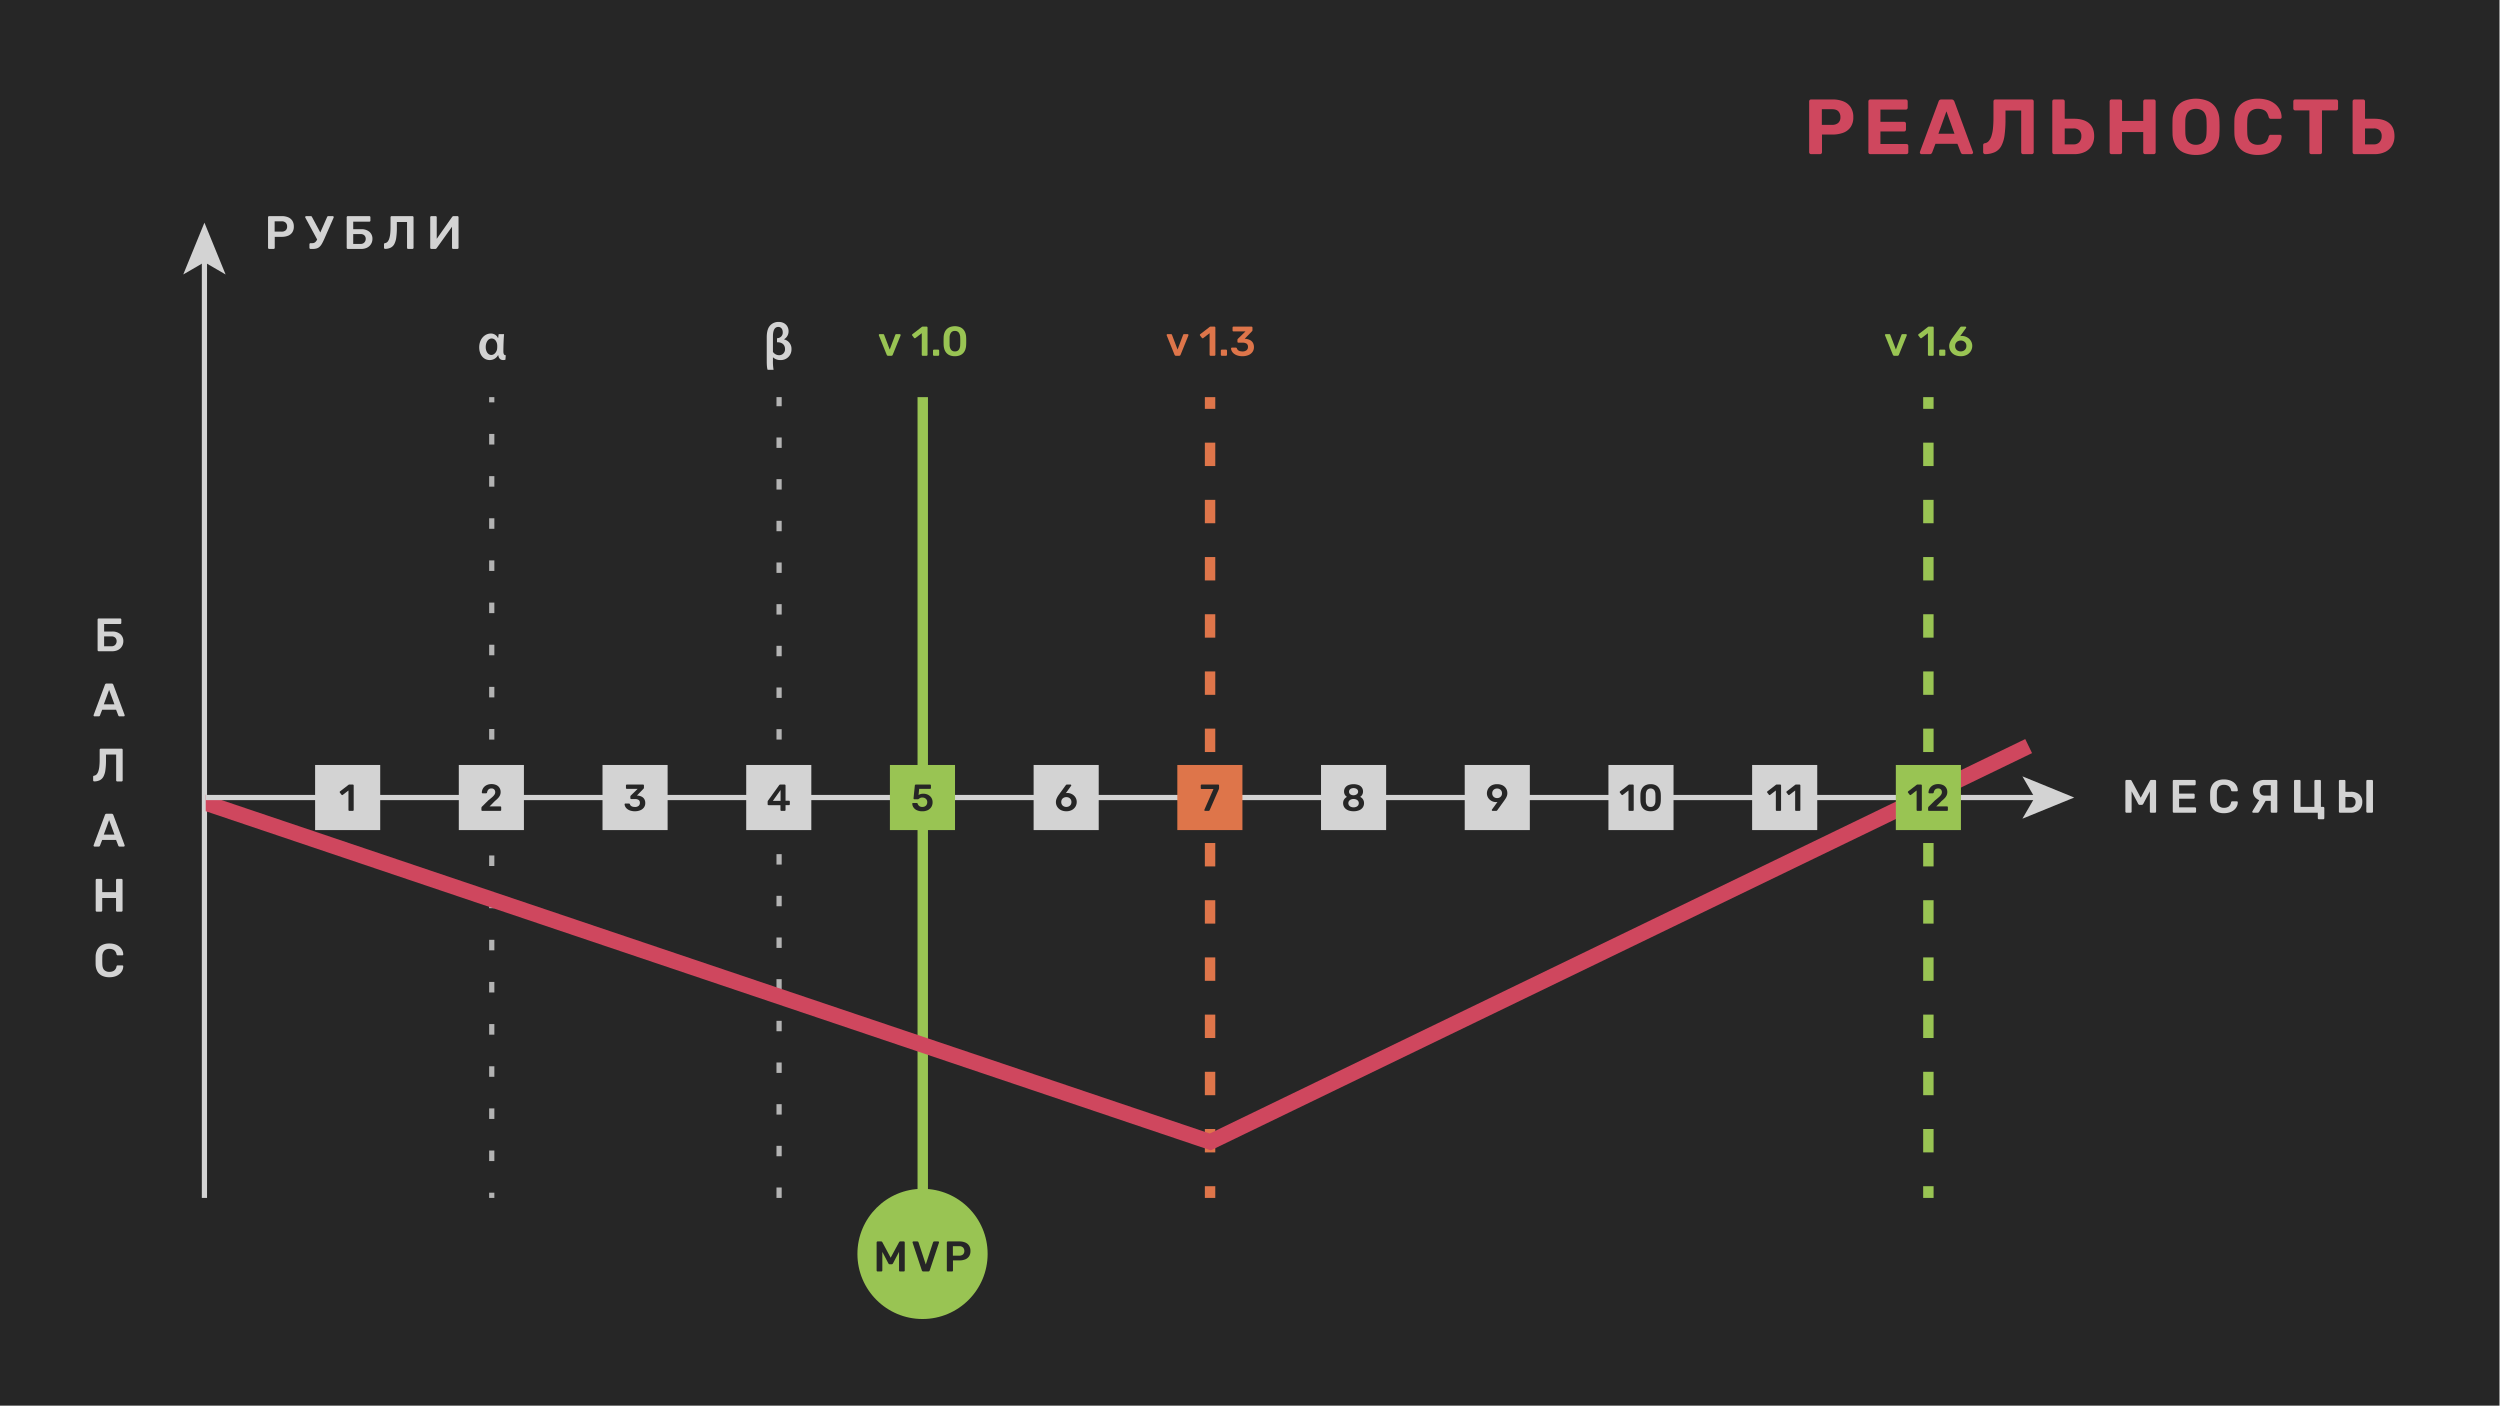 <svg xmlns="http://www.w3.org/2000/svg" xmlns:xlink="http://www.w3.org/1999/xlink" viewBox="0 0 1920 1080"><defs><style>.cls-1{fill:none;}.cls-2{fill:#262626;}.cls-3{fill:#d3d3d3;}.cls-4{fill:#99c453;}.cls-5{fill:#de754a;}.cls-6{fill:#b3b3b3;}.cls-7{clip-path:url(#clip-path);}.cls-8{fill:#cf475e;}</style><clipPath id="clip-path"><rect class="cls-1" x="158" y="305" width="1435" height="615"/></clipPath></defs><g id="Слой_5" data-name="Слой 5"><rect class="cls-2" x="-0.385" y="-0.462" width="1920" height="1080"/><path class="cls-3" d="M75.818,500.166a.86.86,0,0,1-.863-.864V475.867a.879.879,0,0,1,.252-.648.835.835,0,0,1,.611-.252H92.307a.824.824,0,0,1,.631.252.915.915,0,0,1,.234.648v2.52a.866.866,0,0,1-.234.612.821.821,0,0,1-.631.252H79.959v5.76h6.084a9.351,9.351,0,0,1,6.371,2.017,6.895,6.895,0,0,1,2.305,5.472,7.576,7.576,0,0,1-.559,2.862,7.329,7.329,0,0,1-1.637,2.466,7.722,7.722,0,0,1-2.701,1.71,10.396,10.396,0,0,1-3.779.63Zm4.141-3.816h5.58a4.191,4.191,0,0,0,2.195-.54,3.591,3.591,0,0,0,1.369-1.439,4.167,4.167,0,0,0,.467-1.944,3.632,3.632,0,0,0-1.008-2.628,4.022,4.022,0,0,0-3.023-1.044H79.959Z"/><path class="cls-3" d="M72.598,550.166a.747.747,0,0,1-.521-.216.705.705,0,0,1-.234-.54.871.871,0,0,1,.072-.324l8.676-23.219a1.339,1.339,0,0,1,.414-.63,1.23,1.23,0,0,1,.846-.271h3.924a1.167,1.167,0,0,1,.828.271,1.738,1.738,0,0,1,.432.63L95.709,549.086a1.728,1.728,0,0,1,.037.324.732.732,0,0,1-.217.54.694.694,0,0,1-.504.216H91.893a.996.996,0,0,1-.736-.234,1.182,1.182,0,0,1-.307-.449l-1.691-4.393H78.465l-1.691,4.393a1.205,1.205,0,0,1-.307.449,1.005,1.005,0,0,1-.738.234Zm7.127-9.216h8.172L83.793,529.827Z"/><path class="cls-3" d="M90.074,600.166a.86.86,0,0,1-.863-.864V579.466h-7.812V584.002a51.861,51.861,0,0,1-.449,7.38,15.373,15.373,0,0,1-1.459,4.95,6.583,6.583,0,0,1-2.734,2.808,9.722,9.722,0,0,1-4.32.99.75.75,0,0,1-.631-.233.867.867,0,0,1-.27-.631v-2.699q0-.756.828-.864a3.199,3.199,0,0,0,1.854-1.008,6.531,6.531,0,0,0,1.297-2.34,17.809,17.809,0,0,0,.773-3.763,47.668,47.668,0,0,0,.252-5.237v-7.524a.86.86,0,0,1,.863-.864H93.314a.863.863,0,0,1,.9.9v23.436a.834.834,0,0,1-.252.612.879.879,0,0,1-.648.252Z"/><path class="cls-3" d="M72.598,650.166a.747.747,0,0,1-.521-.216.705.705,0,0,1-.234-.54.871.871,0,0,1,.072-.324l8.676-23.22a1.34,1.34,0,0,1,.414-.63,1.23,1.23,0,0,1,.846-.271h3.924a1.167,1.167,0,0,1,.828.271,1.739,1.739,0,0,1,.432.63L95.709,649.086a1.728,1.728,0,0,1,.037.324.732.732,0,0,1-.217.54.694.694,0,0,1-.504.216H91.893a.996.996,0,0,1-.736-.234,1.182,1.182,0,0,1-.307-.449l-1.691-4.393H78.465l-1.691,4.393a1.205,1.205,0,0,1-.307.449,1.005,1.005,0,0,1-.738.234Zm7.127-9.216h8.172l-4.104-11.124Z"/><path class="cls-3" d="M74.361,700.166a.864.864,0,0,1-.613-.234.816.816,0,0,1-.252-.63V675.866a.879.879,0,0,1,.252-.648.84.84,0,0,1,.613-.252h3.275a.824.824,0,0,1,.631.252.923.923,0,0,1,.232.648v9.288H89.121v-9.288a.879.879,0,0,1,.252-.648.835.835,0,0,1,.611-.252h3.24a.863.863,0,0,1,.9.9v23.436a.834.834,0,0,1-.252.612.879.879,0,0,1-.648.252H89.984a.86.86,0,0,1-.863-.864V689.654H78.5v9.647a.873.873,0,0,1-.232.612.821.821,0,0,1-.631.252Z"/><path class="cls-3" d="M84.027,750.526a12.511,12.511,0,0,1-5.67-1.17,8.185,8.185,0,0,1-3.547-3.349,11.695,11.695,0,0,1-1.367-5.238q-.035-1.475-.035-3.168,0-1.69.035-3.239a11.583,11.583,0,0,1,1.387-5.221,8.273,8.273,0,0,1,3.562-3.365,12.411,12.411,0,0,1,5.635-1.17,13.866,13.866,0,0,1,4.393.647,10.196,10.196,0,0,1,3.312,1.782,8.17,8.17,0,0,1,2.123,2.646,7.604,7.604,0,0,1,.793,3.276.607.607,0,0,1-.199.54.797.797,0,0,1-.559.216H90.471a1.005,1.005,0,0,1-.646-.198,1.139,1.139,0,0,1-.361-.666,4.944,4.944,0,0,0-1.979-3.239,6.558,6.558,0,0,0-3.492-.864,5.41,5.41,0,0,0-3.854,1.35A6.193,6.193,0,0,0,78.592,734.542q-.108,2.952,0,6.048.108,3.097,1.547,4.446a5.41,5.41,0,0,0,3.854,1.35,6.538,6.538,0,0,0,3.51-.882,4.846,4.846,0,0,0,1.961-3.222.913.913,0,0,1,1.008-.864h3.42a.797.797,0,0,1,.559.216.608.608,0,0,1,.199.54,7.597,7.597,0,0,1-.793,3.276,8.17,8.17,0,0,1-2.123,2.646,10.196,10.196,0,0,1-3.312,1.782A13.865,13.865,0,0,1,84.027,750.526Z"/><path class="cls-3" d="M1633.193,624.18a.877.877,0,0,1-.648-.252.836.836,0,0,1-.252-.613V599.879a.863.863,0,0,1,.9-.9h2.844a.98.98,0,0,1,.756.271,2.077,2.077,0,0,1,.324.414l6.948,12.959,7.02-12.959a2.077,2.077,0,0,1,.324-.414.98.98,0,0,1,.756-.271h2.809a.863.863,0,0,1,.899.9v23.436a.836.836,0,0,1-.252.613.876.876,0,0,1-.647.252h-3.024a.817.817,0,0,1-.63-.252.869.869,0,0,1-.234-.613V607.727l-5.04,9.613a1.887,1.887,0,0,1-.468.557,1.162,1.162,0,0,1-.756.234h-1.476a1.145,1.145,0,0,1-.774-.234,2.04,2.04,0,0,1-.45-.557l-5.04-9.613v15.588a.86.86,0,0,1-.863.865Z"/><path class="cls-3" d="M1669.553,624.18a.86.86,0,0,1-.864-.865V599.879a.879.879,0,0,1,.252-.648.841.841,0,0,1,.612-.252h15.84a.863.863,0,0,1,.9.9v2.377a.835.835,0,0,1-.252.611.879.879,0,0,1-.648.252h-11.844v6.371h11.052a.924.924,0,0,1,.648.234.824.824,0,0,1,.252.631v2.232a.82.82,0,0,1-.252.629.915.915,0,0,1-.648.234h-11.052v6.588h12.132a.863.863,0,0,1,.9.9v2.375a.84.84,0,0,1-.252.613.879.879,0,0,1-.648.252Z"/><path class="cls-3" d="M1708.001,624.539a12.508,12.508,0,0,1-5.67-1.17,8.183,8.183,0,0,1-3.547-3.348,11.683,11.683,0,0,1-1.367-5.238q-.037-1.477-.036-3.168,0-1.69.036-3.24a11.586,11.586,0,0,1,1.386-5.221,8.276,8.276,0,0,1,3.563-3.365,12.424,12.424,0,0,1,5.635-1.17,13.859,13.859,0,0,1,4.392.648,10.174,10.174,0,0,1,3.312,1.781,8.177,8.177,0,0,1,2.124,2.646,7.581,7.581,0,0,1,.792,3.275.61.61,0,0,1-.198.541.8.8,0,0,1-.559.215h-3.42a1.01,1.01,0,0,1-.647-.197,1.139,1.139,0,0,1-.36-.666,4.954,4.954,0,0,0-1.979-3.24,6.553,6.553,0,0,0-3.492-.863,5.403,5.403,0,0,0-3.853,1.35,6.188,6.188,0,0,0-1.548,4.445q-.108,2.953,0,6.049.108,3.097,1.548,4.445a5.403,5.403,0,0,0,3.853,1.35,6.542,6.542,0,0,0,3.51-.881,4.849,4.849,0,0,0,1.962-3.223.912.912,0,0,1,1.008-.863h3.42a.8.8,0,0,1,.559.215.61.61,0,0,1,.198.541,7.581,7.581,0,0,1-.792,3.275,8.177,8.177,0,0,1-2.124,2.646,10.175,10.175,0,0,1-3.312,1.781A13.859,13.859,0,0,1,1708.001,624.539Z"/><path class="cls-3" d="M1730.464,624.18a.688.688,0,0,1-.504-.217.731.731,0,0,1-.216-.539.904.904,0,0,1,.107-.396l5.94-9.684,4.752.791-5.364,9.072a3.431,3.431,0,0,1-.521.666,1.244,1.244,0,0,1-.918.307Zm14.4,0a.893.893,0,0,1-.63-.252.807.807,0,0,1-.271-.613v-8.244h-5.292a9.768,9.768,0,0,1-4.428-.953,6.92,6.92,0,0,1-2.952-2.736,8.975,8.975,0,0,1-.036-8.334,7.491,7.491,0,0,1,3.006-2.951,10.033,10.033,0,0,1,4.95-1.117h8.892a.828.828,0,0,1,.631.252.872.872,0,0,1,.233.613v23.471a.872.872,0,0,1-.233.613.821.821,0,0,1-.631.252Zm-5.437-13.176h4.536v-8.029h-4.536a3.807,3.807,0,0,0-2.97,1.17,4.305,4.305,0,0,0-1.062,3.006,3.834,3.834,0,0,0,1.009,2.863A4.15,4.15,0,0,0,1739.428,611.004Z"/><path class="cls-3" d="M1780.936,629.219a.817.817,0,0,1-.63-.252.864.864,0,0,1-.234-.611v-4.176h-17.388a.834.834,0,0,1-.612-.252.879.879,0,0,1-.252-.648V599.844a.821.821,0,0,1,.252-.631.866.866,0,0,1,.612-.234H1765.96a.826.826,0,0,1,.63.252.872.872,0,0,1,.233.613v19.836h10.62V599.844a.86.86,0,0,1,.864-.865h3.24a.884.884,0,0,1,.647.252.836.836,0,0,1,.252.613v19.836h1.729a.876.876,0,0,1,.647.252.832.832,0,0,1,.253.611v7.812a.832.832,0,0,1-.253.611.876.876,0,0,1-.647.252Z"/><path class="cls-3" d="M1797.136,624.18a.86.86,0,0,1-.864-.865v-23.471a.86.86,0,0,1,.864-.865h3.276a.826.826,0,0,1,.63.252.872.872,0,0,1,.233.613v8.244h3.996a9.903,9.903,0,0,1,6.624,1.998,7.353,7.353,0,0,1,2.341,5.922,8.717,8.717,0,0,1-.99,4.139,7.1,7.1,0,0,1-2.988,2.953,10.408,10.408,0,0,1-4.986,1.08Zm4.14-3.996h3.816a3.754,3.754,0,0,0,2.952-1.17,4.402,4.402,0,0,0,1.044-3.043,3.835,3.835,0,0,0-1.026-2.916,4.154,4.154,0,0,0-2.97-.971h-3.816Zm16.921,3.996a.86.86,0,0,1-.864-.865v-23.471a.86.86,0,0,1,.864-.865h3.384a.826.826,0,0,1,.63.252.873.873,0,0,1,.234.613v23.471a.873.873,0,0,1-.234.613.819.819,0,0,1-.63.252Z"/><path class="cls-3" d="M206.721,191.179a.86.86,0,0,1-.864-.864V166.879a.879.879,0,0,1,.252-.648.837.837,0,0,1,.612-.252h9.648a12.513,12.513,0,0,1,4.896.882,6.994,6.994,0,0,1,3.24,2.664,8.038,8.038,0,0,1,1.152,4.446,7.926,7.926,0,0,1-1.152,4.446,6.949,6.949,0,0,1-3.24,2.609,12.738,12.738,0,0,1-4.896.864h-5.364v8.424a.866.866,0,0,1-.234.612.819.819,0,0,1-.63.252Zm4.212-13.284h5.256a4.672,4.672,0,0,0,3.204-.99,3.715,3.715,0,0,0,1.116-2.934,4.036,4.036,0,0,0-1.044-2.898,4.339,4.339,0,0,0-3.276-1.098h-5.256Z"/><path class="cls-3" d="M244.089,184.879l-9.612-17.748a.844.844,0,0,1-.107-.36.733.733,0,0,1,.252-.558.78.78,0,0,1,.54-.234h3.527a.958.958,0,0,1,.559.162,1.127,1.127,0,0,1,.378.522l7.092,13.248Zm-5.58,6.3a.86.86,0,0,1-.864-.864v-2.664a.876.876,0,0,1,.252-.647.834.834,0,0,1,.612-.252h1.332a3.449,3.449,0,0,0,1.8-.45,4.479,4.479,0,0,0,1.404-1.44,15.95,15.95,0,0,0,1.296-2.538l6.876-15.659a1.064,1.064,0,0,1,.396-.522,1.04,1.04,0,0,1,.576-.162h3.349a.754.754,0,0,1,.521.216.667.667,0,0,1,.234.504,1.361,1.361,0,0,1-.036.324,1.422,1.422,0,0,1-.108.288l-7.235,16.524q-.901,1.98-1.692,3.366a9.71,9.71,0,0,1-1.729,2.268,5.774,5.774,0,0,1-2.214,1.296,10.042,10.042,0,0,1-3.078.414Z"/><path class="cls-3" d="M267.128,191.179a.86.86,0,0,1-.864-.864V166.879a.879.879,0,0,1,.252-.648.837.837,0,0,1,.612-.252h16.488a.822.822,0,0,1,.63.252.915.915,0,0,1,.234.648v2.52a.866.866,0,0,1-.234.612.819.819,0,0,1-.63.252H271.268V176.023h6.085a9.353,9.353,0,0,1,6.371,2.017,6.898,6.898,0,0,1,2.305,5.472,7.595,7.595,0,0,1-.559,2.862,7.331,7.331,0,0,1-1.638,2.466,7.709,7.709,0,0,1-2.7,1.71,10.396,10.396,0,0,1-3.779.63Zm4.14-3.816h5.58a4.192,4.192,0,0,0,2.196-.54,3.589,3.589,0,0,0,1.368-1.439,4.156,4.156,0,0,0,.468-1.944,3.632,3.632,0,0,0-1.008-2.628,4.025,4.025,0,0,0-3.024-1.044h-5.58Z"/><path class="cls-3" d="M313.459,191.179a.86.86,0,0,1-.863-.864V170.479h-7.812v4.536a51.703,51.703,0,0,1-.45,7.38,15.35,15.35,0,0,1-1.458,4.95,6.58,6.58,0,0,1-2.735,2.808,9.722,9.722,0,0,1-4.32.99.748.748,0,0,1-.63-.233.868.868,0,0,1-.271-.631v-2.699q0-.756.828-.864a3.204,3.204,0,0,0,1.854-1.008,6.515,6.515,0,0,0,1.296-2.34,17.866,17.866,0,0,0,.774-3.763,47.913,47.913,0,0,0,.252-5.237v-7.524a.86.86,0,0,1,.863-.864h15.912a.863.863,0,0,1,.9.9v23.436a.837.837,0,0,1-.252.612.879.879,0,0,1-.648.252Z"/><path class="cls-3" d="M331.279,191.179a.834.834,0,0,1-.612-.252.877.877,0,0,1-.252-.648V166.879a.863.863,0,0,1,.9-.9h3.24a.822.822,0,0,1,.63.252.919.919,0,0,1,.233.648v16.523l11.845-16.848a2.398,2.398,0,0,1,.396-.378,1.019,1.019,0,0,1,.648-.198h2.988a.837.837,0,0,1,.611.252.879.879,0,0,1,.252.648v23.436a.86.86,0,0,1-.863.864h-3.24a.877.877,0,0,1-.648-.252.834.834,0,0,1-.252-.612V174.115L335.348,190.603a2.508,2.508,0,0,1-.36.36,1.017,1.017,0,0,1-.684.216Z"/><g id="Линии"><rect class="cls-4" x="704.667" y="305" width="8" height="615"/><rect class="cls-5" x="925.333" y="911" width="8" height="9"/><path class="cls-5" d="M933.333,885.043h-8V867.073h8Zm0-43.927h-8V823.146h8Zm0-43.926h-8V779.221h8Zm0-43.927h-8V735.294h8Zm0-43.927h-8V691.367h8Zm0-43.926h-8V647.441h8Zm0-43.927h-8V603.515h8Zm0-43.927h-8V559.588h8Zm0-43.926h-8V515.662h8Zm0-43.926h-8V471.735h8Zm0-43.926h-8V427.809h8Zm0-43.926h-8V383.882h8Zm0-43.927h-8V339.956h8Z"/><rect class="cls-5" x="925.333" y="305" width="8" height="9"/><rect class="cls-4" x="1477" y="911" width="8" height="9"/><path class="cls-4" d="M1485,885.043h-8V867.073h8Zm0-43.927h-8V823.146h8Zm0-43.926h-8V779.221h8Zm0-43.927h-8V735.294h8Zm0-43.927h-8V691.367h8Zm0-43.926h-8V647.441h8Zm0-43.927h-8V603.515h8Zm0-43.927h-8V559.588h8Zm0-43.926h-8V515.662h8Zm0-43.926h-8V471.735h8Zm0-43.926h-8V427.809h8Zm0-43.926h-8V383.882h8Zm0-43.927h-8V339.956h8Z"/><rect class="cls-4" x="1477" y="305" width="8" height="9"/><rect class="cls-6" x="375.667" y="916" width="4" height="4"/><path class="cls-6" d="M379.667,891.72h-4V883.626h4Zm0-32.373h-4v-8.094h4Zm0-32.374h-4v-8.093h4Zm0-32.373h-4v-8.093h4Zm0-32.373h-4v-8.094h4Zm0-32.373h-4v-8.094h4Zm0-32.374h-4v-8.093h4Zm0-32.373h-4V657.013h4Zm0-32.373h-4v-8.094h4Zm0-32.374h-4V592.267h4Zm0-32.373h-4v-8.094h4Zm0-32.373h-4v-8.094h4Zm0-32.374h-4v-8.093h4Zm0-32.374h-4V462.773h4Zm0-32.373h-4V430.4h4Zm0-32.374h-4v-8.093h4Zm0-32.373h-4v-8.093h4Zm0-32.374h-4v-8.093h4Z"/><rect class="cls-6" x="375.667" y="305" width="4" height="4"/><path class="cls-6" d="M600.333,920h-4v-8h4Zm0-32h-4v-8h4Zm0-32h-4v-8h4Zm0-32h-4v-8h4Zm0-32h-4v-8h4Zm0-32h-4v-8h4Zm0-32h-4v-8h4Zm0-32h-4v-8h4Zm0-32h-4v-8h4Zm0-32h-4v-8h4Zm0-32h-4v-8h4Zm0-32h-4v-8h4Zm0-32h-4v-8h4Zm0-32h-4v-8h4Zm0-32h-4v-8h4Zm0-32h-4v-8h4Zm0-32h-4v-8h4Zm0-32h-4v-8h4Zm0-32h-4v-8h4Zm0-32h-4v-7h4Z"/><rect class="cls-3" x="155" y="199.242" width="4" height="720.758"/><polygon class="cls-3" points="157 171 173.262 210.797 157 201.354 140.742 210.797 157 171"/></g><g class="cls-7"><polygon class="cls-8" points="929.905 883.469 927.582 882.686 151.082 620.686 154.918 609.314 929.095 870.531 1555.388 567.599 1560.612 578.401 929.905 883.469"/></g><circle class="cls-4" cx="708.5" cy="963" r="50"/><path class="cls-2" d="M674.07,976.504a.806.806,0,0,1-.594-.23.766.766,0,0,1-.23-.561V954.243a.79.79,0,0,1,.824-.824h2.605a.901.901,0,0,1,.692.247,1.923,1.923,0,0,1,.297.379l6.365,11.873,6.431-11.873a1.923,1.923,0,0,1,.297-.379.901.901,0,0,1,.692-.247h2.572a.791.791,0,0,1,.825.824v21.47a.767.767,0,0,1-.231.561.806.806,0,0,1-.594.23h-2.77a.75.75,0,0,1-.577-.23.792.792,0,0,1-.215-.561V961.433l-4.617,8.806a1.754,1.754,0,0,1-.429.511,1.061,1.061,0,0,1-.692.215h-1.352a1.049,1.049,0,0,1-.71-.215,1.9,1.9,0,0,1-.412-.511l-4.616-8.806v14.28a.789.789,0,0,1-.792.791Z"/><path class="cls-2" d="M709.192,976.504a1.199,1.199,0,0,1-.824-.264,1.491,1.491,0,0,1-.429-.66l-7.058-21.172a.807.807,0,0,1-.065-.297.674.674,0,0,1,.692-.692h2.902a.959.959,0,0,1,.709.247,1.163,1.163,0,0,1,.312.479l5.574,16.983,5.573-16.983a1.156,1.156,0,0,1,.313-.479.956.956,0,0,1,.709-.247h2.901a.69.69,0,0,1,.479.197.648.648,0,0,1,.215.495.81.81,0,0,1-.066.297l-7.058,21.172a1.491,1.491,0,0,1-.429.66,1.197,1.197,0,0,1-.824.264Z"/><path class="cls-2" d="M727.958,976.504a.787.787,0,0,1-.792-.791V954.243a.807.807,0,0,1,.23-.594.766.766,0,0,1,.562-.23h8.838a11.477,11.477,0,0,1,4.485.808A6.405,6.405,0,0,1,744.249,956.667a7.363,7.363,0,0,1,1.056,4.073,7.256,7.256,0,0,1-1.056,4.072,6.371,6.371,0,0,1-2.968,2.392,11.684,11.684,0,0,1-4.485.791h-4.914v7.718a.796.796,0,0,1-.214.561.753.753,0,0,1-.577.23Zm3.858-12.169h4.814a4.281,4.281,0,0,0,2.936-.907,3.407,3.407,0,0,0,1.022-2.688,3.695,3.695,0,0,0-.957-2.655,3.974,3.974,0,0,0-3.001-1.006h-4.814Z"/><rect class="cls-3" x="158" y="610.5" width="1406.758" height="4"/><polygon class="cls-3" points="1593 612.5 1553.203 628.762 1562.646 612.5 1553.203 596.242 1593 612.5"/><g id="Месяцы"><rect class="cls-3" x="242" y="587.5" width="50" height="50"/><path class="cls-2" d="M268.314,622.757a.655.655,0,0,1-.505-.202.693.693,0,0,1-.188-.491V607.099l-4.391,3.381a.713.713,0,0,1-.521.13.743.743,0,0,1-.462-.304l-1.213-1.56a.759.759,0,0,1-.131-.549.661.661,0,0,1,.304-.463l6.471-4.997a.741.741,0,0,1,.347-.174,2.378,2.378,0,0,1,.376-.029h2.542a.692.692,0,0,1,.693.693v18.836a.69.69,0,0,1-.693.693Z"/><rect class="cls-3" x="352.364" y="587.5" width="50" height="50"/><path class="cls-2" d="M370.415,622.757a.69.69,0,0,1-.693-.693v-1.474a1.908,1.908,0,0,1,.13-.621,1.802,1.802,0,0,1,.593-.736l4.564-4.535q1.906-1.503,3.076-2.557a9.164,9.164,0,0,0,1.705-1.936,3.363,3.363,0,0,0,.534-1.748,3.089,3.089,0,0,0-.708-2.109,2.826,2.826,0,0,0-2.239-.809,3.239,3.239,0,0,0-1.704.419,3.002,3.002,0,0,0-1.083,1.112,4.728,4.728,0,0,0-.534,1.531.666.666,0,0,1-.318.52,1.057,1.057,0,0,1-.52.145h-2.571a.588.588,0,0,1-.434-.173.556.556,0,0,1-.173-.405,6.572,6.572,0,0,1,.52-2.412,6.244,6.244,0,0,1,1.43-2.08,7.043,7.043,0,0,1,2.297-1.458,8.104,8.104,0,0,1,3.062-.55,8.653,8.653,0,0,1,3.972.81,5.577,5.577,0,0,1,2.369,2.195,6.169,6.169,0,0,1,.795,3.12,5.955,5.955,0,0,1-.521,2.499,8.278,8.278,0,0,1-1.502,2.195,21.282,21.282,0,0,1-2.369,2.152l-4.102,4.16h8.232a.646.646,0,0,1,.693.693v2.051a.697.697,0,0,1-.188.491.657.657,0,0,1-.506.202Z"/><rect class="cls-3" x="462.727" y="587.5" width="50" height="50"/><path class="cls-2" d="M487.612,623.046a11.091,11.091,0,0,1-3.495-.491,7.586,7.586,0,0,1-2.441-1.285,5.653,5.653,0,0,1-1.459-1.733,4.27,4.27,0,0,1-.52-1.863.518.518,0,0,1,.188-.419.667.667,0,0,1,.447-.159h2.601a.988.988,0,0,1,.491.115.92.92,0,0,1,.347.463,2.558,2.558,0,0,0,.852,1.242,3.555,3.555,0,0,0,1.372.649,6.981,6.981,0,0,0,1.647.188,4.284,4.284,0,0,0,2.759-.823,2.843,2.843,0,0,0,1.025-2.354,2.525,2.525,0,0,0-.953-2.21,4.525,4.525,0,0,0-2.658-.679h-2.976a.732.732,0,0,1-.52-.188.654.654,0,0,1-.202-.506V611.779a.963.963,0,0,1,.13-.506,1.832,1.832,0,0,1,.274-.361l5.171-5.056h-8.263a.651.651,0,0,1-.505-.202.689.689,0,0,1-.188-.491v-1.906a.729.729,0,0,1,.188-.52.655.655,0,0,1,.505-.203h12.394a.694.694,0,0,1,.723.723v1.733a.912.912,0,0,1-.116.462,1.607,1.607,0,0,1-.26.347l-4.997,5.143.346.028a8.989,8.989,0,0,1,3.135.795,4.928,4.928,0,0,1,2.138,1.893,5.848,5.848,0,0,1,.766,3.119,5.543,5.543,0,0,1-1.025,3.366,6.521,6.521,0,0,1-2.816,2.152A10.544,10.544,0,0,1,487.612,623.046Z"/><rect class="cls-3" x="573.091" y="587.5" width="50" height="50"/><path class="cls-2" d="M600.085,622.757a.69.69,0,0,1-.693-.693v-3.697h-9.158a.652.652,0,0,1-.505-.203.689.689,0,0,1-.188-.49V615.708a1.543,1.543,0,0,1,.072-.419,1.22,1.22,0,0,1,.246-.448l8.522-11.815a1.266,1.266,0,0,1,1.068-.491h3.149a.692.692,0,0,1,.693.693V614.957h2.57a.726.726,0,0,1,.535.188.686.686,0,0,1,.188.506v2.022a.692.692,0,0,1-.693.693H603.292v3.697a.69.69,0,0,1-.693.693Zm-6.529-7.685h5.923v-8.349Z"/><rect class="cls-4" x="683.455" y="587.5" width="50" height="50"/><path class="cls-2" d="M708.341,623.074a9.579,9.579,0,0,1-4.188-.823,6.273,6.273,0,0,1-2.586-2.152,5.41,5.41,0,0,1-.938-2.831.451.451,0,0,1,.158-.419.672.672,0,0,1,.448-.158h2.687a1.019,1.019,0,0,1,.534.13.828.828,0,0,1,.333.447,3.609,3.609,0,0,0,.823,1.416,3.283,3.283,0,0,0,1.242.809,4.447,4.447,0,0,0,3.38-.158,3.317,3.317,0,0,0,1.372-1.257,3.818,3.818,0,0,0,.52-2.052,3.401,3.401,0,0,0-.49-1.849,3.465,3.465,0,0,0-1.344-1.228,4.129,4.129,0,0,0-1.95-.448,3.735,3.735,0,0,0-1.329.202,3.968,3.968,0,0,0-.881.463c-.241.173-.452.327-.636.462a1.019,1.019,0,0,1-.621.202H702.217a.64.64,0,0,1-.636-.636l1.011-9.88a.79.79,0,0,1,.81-.78h10.862a.692.692,0,0,1,.692.693v1.936a.69.69,0,0,1-.692.693h-8.35l-.462,4.709a6.71,6.71,0,0,1,1.387-.664,7.204,7.204,0,0,1,2.397-.317,7.832,7.832,0,0,1,2.644.447,6.959,6.959,0,0,1,2.239,1.3,6.136,6.136,0,0,1,1.545,2.052,6.337,6.337,0,0,1,.563,2.729,6.736,6.736,0,0,1-.982,3.669A6.603,6.603,0,0,1,712.501,622.208,9.324,9.324,0,0,1,708.341,623.074Z"/><rect class="cls-3" x="793.818" y="587.5" width="50" height="50"/><path class="cls-2" d="M818.979,623.046a9.08,9.08,0,0,1-4.275-.939,6.941,6.941,0,0,1-2.773-2.542,6.742,6.742,0,0,1-.982-3.597,6.443,6.443,0,0,1,.231-1.733,8.645,8.645,0,0,1,.606-1.589q.375-.75.736-1.343a7.938,7.938,0,0,1,.65-.939l5.286-7.251a3.76,3.76,0,0,1,.347-.361.893.893,0,0,1,.636-.217H822.127a.566.566,0,0,1,.434.188.638.638,0,0,1,.173.447.537.537,0,0,1-.043.217.513.513,0,0,1-.101.159l-4.045,5.604a2.634,2.634,0,0,1,.606-.116q.347-.028.636-.028a7.55,7.55,0,0,1,2.744.563,7.394,7.394,0,0,1,2.282,1.459,6.812,6.812,0,0,1,1.546,2.166,6.492,6.492,0,0,1,.563,2.716,6.902,6.902,0,0,1-.953,3.539,7.004,7.004,0,0,1-2.73,2.614A8.676,8.676,0,0,1,818.979,623.046Zm-.029-3.322a4.289,4.289,0,0,0,1.921-.434,3.565,3.565,0,0,0,1.431-1.271,3.723,3.723,0,0,0,.549-2.08,3.669,3.669,0,0,0-.549-2.052,3.557,3.557,0,0,0-1.431-1.271,4.472,4.472,0,0,0-3.842,0,3.548,3.548,0,0,0-1.43,1.271,3.661,3.661,0,0,0-.549,2.052,3.716,3.716,0,0,0,.549,2.08,3.556,3.556,0,0,0,1.43,1.271A4.289,4.289,0,0,0,818.949,619.724Z"/><rect class="cls-5" x="904.182" y="587.5" width="50" height="50"/><path class="cls-2" d="M925.527,622.757a.564.564,0,0,1-.433-.188.635.635,0,0,1-.174-.448.722.722,0,0,1,.058-.26l6.963-15.889h-9.071a.657.657,0,0,1-.506-.202.697.697,0,0,1-.188-.491v-2.022a.733.733,0,0,1,.188-.52.658.658,0,0,1,.506-.203h12.682a.658.658,0,0,1,.506.203.733.733,0,0,1,.188.52v1.791a2.718,2.718,0,0,1-.072.679,4.699,4.699,0,0,1-.188.563l-6.904,15.773a1.752,1.752,0,0,1-.304.448.785.785,0,0,1-.621.245Z"/><rect class="cls-3" x="1014.545" y="587.5" width="50" height="50"/><path class="cls-2" d="M1039.546,623.046a11.601,11.601,0,0,1-3.409-.462,7.365,7.365,0,0,1-2.527-1.301,5.641,5.641,0,0,1-1.561-1.964,5.788,5.788,0,0,1-.534-2.514,5.093,5.093,0,0,1,.823-2.903,5.526,5.526,0,0,1,2.152-1.893,4.757,4.757,0,0,1-1.661-1.704,4.822,4.822,0,0,1-.592-2.427,5.094,5.094,0,0,1,.852-2.932,5.685,5.685,0,0,1,2.484-1.98,11.363,11.363,0,0,1,7.931-.015,5.51,5.51,0,0,1,2.455,1.965,5.163,5.163,0,0,1,.838,2.933,4.906,4.906,0,0,1-.578,2.426,4.956,4.956,0,0,1-1.617,1.733,5.101,5.101,0,0,1,2.167,1.893,5.308,5.308,0,0,1,.809,2.933,5.649,5.649,0,0,1-.939,3.221,6.197,6.197,0,0,1-2.744,2.195A10.764,10.764,0,0,1,1039.546,623.046Zm0-3.005a5.13,5.13,0,0,0,2.037-.39,3.441,3.441,0,0,0,1.444-1.112,3.009,3.009,0,0,0,0-3.423,3.494,3.494,0,0,0-1.444-1.099,5.52,5.52,0,0,0-4.074,0,3.487,3.487,0,0,0-1.444,1.099,3.009,3.009,0,0,0,0,3.423,3.435,3.435,0,0,0,1.444,1.112A5.13,5.13,0,0,0,1039.546,620.041Zm0-9.273a4.686,4.686,0,0,0,1.748-.375,3.215,3.215,0,0,0,1.27-.953,2.225,2.225,0,0,0,.477-1.416,2.433,2.433,0,0,0-.447-1.459,2.944,2.944,0,0,0-1.242-.968,4.876,4.876,0,0,0-3.611,0,2.938,2.938,0,0,0-1.242.968,2.426,2.426,0,0,0-.447,1.459,2.362,2.362,0,0,0,.447,1.444,2.979,2.979,0,0,0,1.242.953A4.465,4.465,0,0,0,1039.546,610.768Z"/><rect class="cls-3" x="1124.909" y="587.5" width="50" height="50"/><path class="cls-2" d="M1146.313,622.757a.568.568,0,0,1-.434-.188.639.639,0,0,1-.173-.448.527.527,0,0,1,.043-.23c.029-.059.053-.106.072-.145l4.247-5.865a3.913,3.913,0,0,1-1.185.116,7.278,7.278,0,0,1-2.73-.563,7.147,7.147,0,0,1-2.195-1.444,6.716,6.716,0,0,1-1.474-2.109,6.341,6.341,0,0,1-.534-2.614,6.978,6.978,0,0,1,.491-2.557,6.799,6.799,0,0,1,3.886-3.871,9.069,9.069,0,0,1,3.423-.592,9.733,9.733,0,0,1,3.409.549,6.989,6.989,0,0,1,2.47,1.517,6.449,6.449,0,0,1,1.503,2.21,6.926,6.926,0,0,1,.505,2.629,6.474,6.474,0,0,1-.404,2.311,9.507,9.507,0,0,1-.996,1.95q-.593.882-1.17,1.719l-5.085,7.049a4.589,4.589,0,0,1-.332.361.883.883,0,0,1-.65.217Zm3.467-9.822a4.003,4.003,0,0,0,1.893-.447,3.455,3.455,0,0,0,1.357-1.271,3.655,3.655,0,0,0,.506-1.95,3.711,3.711,0,0,0-.506-1.979,3.43,3.43,0,0,0-1.372-1.271,4.197,4.197,0,0,0-3.771,0,3.449,3.449,0,0,0-1.357,1.271,3.711,3.711,0,0,0-.506,1.979,3.655,3.655,0,0,0,.506,1.95,3.449,3.449,0,0,0,1.357,1.271A4.003,4.003,0,0,0,1149.78,612.935Z"/><rect class="cls-3" x="1235.273" y="587.5" width="50" height="50"/><path class="cls-2" d="M1251.374,622.757a.655.655,0,0,1-.505-.202.693.693,0,0,1-.188-.491V607.099l-4.391,3.381a.713.713,0,0,1-.521.13.743.743,0,0,1-.462-.304l-1.213-1.56a.759.759,0,0,1-.131-.549.661.661,0,0,1,.304-.463l6.471-4.997a.741.741,0,0,1,.347-.174,2.378,2.378,0,0,1,.376-.029h2.542a.692.692,0,0,1,.693.693v18.836a.69.69,0,0,1-.693.693Z"/><path class="cls-2" d="M1267.667,623.046a9.011,9.011,0,0,1-3.495-.606,6.292,6.292,0,0,1-2.369-1.676,7.145,7.145,0,0,1-1.387-2.47,11.481,11.481,0,0,1-.549-2.99q-.029-.781-.044-1.719-.015-.939,0-1.893t.044-1.763a10.062,10.062,0,0,1,.549-2.989,7.096,7.096,0,0,1,1.43-2.441,6.584,6.584,0,0,1,2.384-1.646,8.848,8.848,0,0,1,3.438-.606,8.94,8.94,0,0,1,3.467.606,6.588,6.588,0,0,1,2.383,1.646,6.93,6.93,0,0,1,1.416,2.441,10.444,10.444,0,0,1,.534,2.989q.057.81.058,1.763V613.585q0,.939-.058,1.719a10.787,10.787,0,0,1-.52,2.99,7.177,7.177,0,0,1-1.387,2.47,6.286,6.286,0,0,1-2.384,1.676A9.13,9.13,0,0,1,1267.667,623.046Zm0-3.322a3.165,3.165,0,0,0,2.759-1.228,5.767,5.767,0,0,0,.91-3.337q.057-.838.058-1.69V611.75c0-.577-.02-1.127-.058-1.646a5.801,5.801,0,0,0-.91-3.308,3.625,3.625,0,0,0-5.489,0,5.951,5.951,0,0,0-.938,3.308c0,.52-.005,1.069-.015,1.646q-.015.867,0,1.719.015.853.015,1.69a5.834,5.834,0,0,0,.953,3.337A3.141,3.141,0,0,0,1267.667,619.724Z"/><rect class="cls-3" x="1345.636" y="587.5" width="50" height="50"/><path class="cls-2" d="M1364.541,622.757a.655.655,0,0,1-.505-.202.693.693,0,0,1-.188-.491V607.099l-4.391,3.381a.713.713,0,0,1-.521.13.743.743,0,0,1-.462-.304l-1.213-1.56a.759.759,0,0,1-.131-.549.661.661,0,0,1,.304-.463l6.471-4.997a.741.741,0,0,1,.347-.174,2.378,2.378,0,0,1,.376-.029h2.542a.692.692,0,0,1,.693.693v18.836a.69.69,0,0,1-.693.693Z"/><path class="cls-2" d="M1379.36,622.757a.655.655,0,0,1-.505-.202.693.693,0,0,1-.188-.491V607.099l-4.391,3.381a.713.713,0,0,1-.521.13.743.743,0,0,1-.462-.304l-1.213-1.56a.759.759,0,0,1-.131-.549.661.661,0,0,1,.304-.463l6.471-4.997a.741.741,0,0,1,.347-.174,2.378,2.378,0,0,1,.376-.029h2.542a.692.692,0,0,1,.693.693v18.836a.69.69,0,0,1-.693.693Z"/><rect class="cls-4" x="1456" y="587.5" width="50" height="50"/><path class="cls-2" d="M1472.651,622.757a.655.655,0,0,1-.505-.202.693.693,0,0,1-.188-.491V607.099l-4.391,3.381a.713.713,0,0,1-.52.13.743.743,0,0,1-.462-.304l-1.213-1.56a.759.759,0,0,1-.131-.549.661.661,0,0,1,.304-.463l6.471-4.997a.741.741,0,0,1,.347-.174,2.378,2.378,0,0,1,.376-.029h2.542a.692.692,0,0,1,.693.693v18.836a.69.69,0,0,1-.693.693Z"/><path class="cls-2" d="M1481.462,622.757a.69.69,0,0,1-.693-.693v-1.474a1.908,1.908,0,0,1,.13-.621,1.802,1.802,0,0,1,.593-.736l4.564-4.535q1.906-1.503,3.076-2.557a9.164,9.164,0,0,0,1.705-1.936,3.363,3.363,0,0,0,.534-1.748,3.089,3.089,0,0,0-.708-2.109,2.826,2.826,0,0,0-2.239-.809,3.239,3.239,0,0,0-1.704.419,3.002,3.002,0,0,0-1.083,1.112,4.728,4.728,0,0,0-.534,1.531.666.666,0,0,1-.318.52,1.057,1.057,0,0,1-.52.145h-2.571a.588.588,0,0,1-.434-.173.556.556,0,0,1-.173-.405,6.572,6.572,0,0,1,.52-2.412,6.244,6.244,0,0,1,1.43-2.08,7.043,7.043,0,0,1,2.297-1.458,8.104,8.104,0,0,1,3.062-.55,8.653,8.653,0,0,1,3.972.81,5.577,5.577,0,0,1,2.369,2.195,6.169,6.169,0,0,1,.795,3.12,5.955,5.955,0,0,1-.521,2.499,8.278,8.278,0,0,1-1.502,2.195,21.283,21.283,0,0,1-2.369,2.152l-4.102,4.16h8.232a.646.646,0,0,1,.693.693v2.051a.697.697,0,0,1-.188.491.657.657,0,0,1-.506.202Z"/></g><g id="Версии"><path class="cls-3" d="M387.117,256.605c-.24,2.6-.521,8.638-.521,13.238,0,2.239.681,3,1.84,2.959l-.28,3.479a6.107,6.107,0,0,1-1.719.24c-2,0-3.439-1.16-3.8-3.799h-.12a7.17,7.17,0,0,1-6.439,3.799c-4.559,0-8.038-3.839-8.038-9.798,0-6.439,4.319-10.558,8.798-10.558a5.911,5.911,0,0,1,5.6,3.399h.16c.119-1.2.279-2.12.4-2.959Zm-9.719,15.997c2.08,0,3.799-2,4.319-4.199a13.586,13.586,0,0,0,.159-2.28,9.35,9.35,0,0,0-.119-1.879c-.4-2.36-2-4.279-4.119-4.279-2.76,0-4.6,2.879-4.6,6.599C373.039,269.843,374.719,272.603,377.398,272.603Z"/><path class="cls-3" d="M593.619,274.442v2.479a37.656,37.656,0,0,0,.479,7.079h-4.56c-.52-1.2-.68-4.079-.68-6.839V259.205c0-5.679,1.44-8.159,3.08-9.719a8.645,8.645,0,0,1,6.158-2.239c4.56,0,7.52,3.079,7.52,7.119a6.935,6.935,0,0,1-3.359,6.119v.2a7.34,7.34,0,0,1,5.599,7.479,8.094,8.094,0,0,1-8.398,8.358,7.96,7.96,0,0,1-5.759-2.08Zm0-4.199a5.718,5.718,0,0,0,4.679,2.56,4.492,4.492,0,0,0,4.6-4.759c0-3.279-2.28-4.999-5.199-5.159h-.96v-3.12a3.934,3.934,0,0,0,.68-.08,4.236,4.236,0,0,0,3.72-4.519c0-2.439-1.36-4.079-3.399-4.079-2.6,0-4.119,2.199-4.119,7.318Z"/><path class="cls-4" d="M682.12,273.242a1.027,1.027,0,0,1-.752-.24,2.095,2.095,0,0,1-.399-.56l-5.984-14.848a.78.78,0,0,1-.064-.288.71.71,0,0,1,.704-.704h2.593a.746.746,0,0,1,.575.208,1.169,1.169,0,0,1,.257.4l4.256,11.232L687.561,257.21a1.123,1.123,0,0,1,.256-.4.748.748,0,0,1,.576-.208h2.623a.646.646,0,0,1,.465.208.677.677,0,0,1,.207.496,1.465,1.465,0,0,1-.031.288l-6.016,14.848a1.549,1.549,0,0,1-.385.56,1.086,1.086,0,0,1-.768.24Z"/><path class="cls-4" d="M708.68,273.242a.727.727,0,0,1-.561-.224.769.769,0,0,1-.207-.544V255.898l-4.865,3.744a.782.782,0,0,1-.576.144.822.822,0,0,1-.512-.336l-1.344-1.728a.844.844,0,0,1-.145-.608.731.731,0,0,1,.337-.512l7.168-5.536a.815.815,0,0,1,.384-.192,2.573,2.573,0,0,1,.416-.032h2.816a.766.766,0,0,1,.768.768v20.864a.766.766,0,0,1-.768.768Z"/><path class="cls-4" d="M717.319,273.242a.766.766,0,0,1-.769-.768v-3.168a.782.782,0,0,1,.225-.576.739.739,0,0,1,.544-.224h3.2a.743.743,0,0,1,.544.224.781.781,0,0,1,.224.576v3.168a.764.764,0,0,1-.768.768Z"/><path class="cls-4" d="M733.352,273.562a9.98,9.98,0,0,1-3.872-.672,6.959,6.959,0,0,1-2.624-1.856,7.907,7.907,0,0,1-1.536-2.736,12.783,12.783,0,0,1-.608-3.312q-.032-.864-.047-1.904-.018-1.039,0-2.096.015-1.056.047-1.952a11.211,11.211,0,0,1,.608-3.312,7.864,7.864,0,0,1,1.584-2.704,7.298,7.298,0,0,1,2.64-1.824,11.211,11.211,0,0,1,7.648,0,7.302,7.302,0,0,1,2.641,1.824,7.692,7.692,0,0,1,1.567,2.704,11.562,11.562,0,0,1,.593,3.312q.063.896.063,1.952v2.096q0,1.041-.063,1.904a12.003,12.003,0,0,1-.576,3.312,7.925,7.925,0,0,1-1.537,2.736,6.941,6.941,0,0,1-2.64,1.856A10.103,10.103,0,0,1,733.352,273.562Zm0-3.68a3.504,3.504,0,0,0,3.056-1.36,6.376,6.376,0,0,0,1.009-3.696q.063-.928.063-1.872v-1.904q0-.96-.063-1.824a6.417,6.417,0,0,0-1.009-3.664,3.474,3.474,0,0,0-3.056-1.392,3.439,3.439,0,0,0-3.023,1.392,6.582,6.582,0,0,0-1.041,3.664q0,.864-.016,1.824-.018.96,0,1.904.015.944.016,1.872a6.457,6.457,0,0,0,1.057,3.696A3.476,3.476,0,0,0,733.352,269.882Z"/><path class="cls-5" d="M903.177,273.242a1.027,1.027,0,0,1-.752-.24,2.095,2.095,0,0,1-.399-.56L896.041,257.594a.78.78,0,0,1-.064-.288.71.71,0,0,1,.704-.704h2.593a.746.746,0,0,1,.575.208,1.169,1.169,0,0,1,.257.4l4.256,11.232L908.617,257.21a1.123,1.123,0,0,1,.256-.4.748.748,0,0,1,.576-.208h2.623a.646.646,0,0,1,.465.208.677.677,0,0,1,.207.496,1.464,1.464,0,0,1-.031.288l-6.016,14.848a1.549,1.549,0,0,1-.385.56,1.086,1.086,0,0,1-.768.24Z"/><path class="cls-5" d="M929.736,273.242a.727.727,0,0,1-.561-.224.769.769,0,0,1-.207-.544V255.898l-4.865,3.744a.782.782,0,0,1-.576.144.822.822,0,0,1-.512-.336l-1.344-1.728a.844.844,0,0,1-.145-.608.731.731,0,0,1,.337-.512l7.168-5.536a.815.815,0,0,1,.384-.192,2.573,2.573,0,0,1,.416-.032h2.816a.766.766,0,0,1,.768.768v20.864a.766.766,0,0,1-.768.768Z"/><path class="cls-5" d="M938.376,273.242a.766.766,0,0,1-.769-.768v-3.168a.782.782,0,0,1,.225-.576.739.739,0,0,1,.544-.224h3.2a.743.743,0,0,1,.544.224.781.781,0,0,1,.224.576v3.168a.764.764,0,0,1-.768.768Z"/><path class="cls-5" d="M954.216,273.562a12.284,12.284,0,0,1-3.872-.544,8.391,8.391,0,0,1-2.704-1.424,6.267,6.267,0,0,1-1.616-1.92,4.746,4.746,0,0,1-.576-2.064.577.577,0,0,1,.209-.464.742.742,0,0,1,.496-.176h2.879a1.092,1.092,0,0,1,.545.128,1.012,1.012,0,0,1,.383.512,2.843,2.843,0,0,0,.945,1.376,3.917,3.917,0,0,0,1.52.72,7.744,7.744,0,0,0,1.824.208,4.74,4.74,0,0,0,3.056-.912,3.151,3.151,0,0,0,1.136-2.608,2.796,2.796,0,0,0-1.056-2.448,5.011,5.011,0,0,0-2.944-.752h-3.296a.808.808,0,0,1-.575-.208.724.724,0,0,1-.225-.56V261.082a1.063,1.063,0,0,1,.145-.56,2.077,2.077,0,0,1,.303-.4l5.729-5.6h-9.152a.726.726,0,0,1-.56-.224.765.765,0,0,1-.208-.544v-2.112a.808.808,0,0,1,.208-.576.726.726,0,0,1,.56-.224H961.096a.767.767,0,0,1,.8.8V253.562a1.016,1.016,0,0,1-.128.512,1.825,1.825,0,0,1-.288.384l-5.536,5.696.385.032a9.96,9.96,0,0,1,3.472.88,5.467,5.467,0,0,1,2.368,2.096,6.491,6.491,0,0,1,.848,3.456,6.141,6.141,0,0,1-1.136,3.728,7.22,7.22,0,0,1-3.12,2.384A11.667,11.667,0,0,1,954.216,273.562Z"/><path class="cls-4" d="M1454.853,273.242a1.027,1.027,0,0,1-.752-.24,2.094,2.094,0,0,1-.399-.56l-5.984-14.848a.78.78,0,0,1-.064-.288.71.71,0,0,1,.704-.704h2.593a.746.746,0,0,1,.575.208,1.169,1.169,0,0,1,.257.4l4.256,11.232L1460.293,257.21a1.123,1.123,0,0,1,.256-.4.748.748,0,0,1,.576-.208h2.623a.646.646,0,0,1,.465.208.677.677,0,0,1,.207.496,1.464,1.464,0,0,1-.031.288l-6.016,14.848a1.549,1.549,0,0,1-.385.56,1.086,1.086,0,0,1-.768.24Z"/><path class="cls-4" d="M1481.412,273.242a.727.727,0,0,1-.561-.224.769.769,0,0,1-.207-.544V255.898l-4.865,3.744a.782.782,0,0,1-.576.144.822.822,0,0,1-.512-.336l-1.344-1.728a.844.844,0,0,1-.145-.608.731.731,0,0,1,.337-.512l7.168-5.536a.815.815,0,0,1,.384-.192,2.573,2.573,0,0,1,.416-.032h2.816a.766.766,0,0,1,.768.768v20.864a.766.766,0,0,1-.768.768Z"/><path class="cls-4" d="M1490.052,273.242a.766.766,0,0,1-.769-.768v-3.168a.782.782,0,0,1,.225-.576.739.739,0,0,1,.544-.224h3.2a.743.743,0,0,1,.544.224.781.781,0,0,1,.224.576v3.168a.764.764,0,0,1-.768.768Z"/><path class="cls-4" d="M1505.892,273.562a10.066,10.066,0,0,1-4.735-1.04,7.686,7.686,0,0,1-3.072-2.816,7.462,7.462,0,0,1-1.088-3.984,7.141,7.141,0,0,1,.256-1.92,9.643,9.643,0,0,1,.672-1.76q.416-.831.816-1.488a8.849,8.849,0,0,1,.719-1.04l5.856-8.032a4.118,4.118,0,0,1,.384-.4.991.991,0,0,1,.705-.24h2.975a.625.625,0,0,1,.48.208.702.702,0,0,1,.192.496.613.613,0,0,1-.048.24.565.565,0,0,1-.112.176l-4.479,6.208a2.872,2.872,0,0,1,.672-.128q.384-.031.703-.032a8.381,8.381,0,0,1,3.041.624,8.227,8.227,0,0,1,2.527,1.616,7.559,7.559,0,0,1,1.712,2.4,7.197,7.197,0,0,1,.624,3.008,7.635,7.635,0,0,1-1.056,3.92,7.753,7.753,0,0,1-3.024,2.896A9.611,9.611,0,0,1,1505.892,273.562Zm-.032-3.68a4.768,4.768,0,0,0,2.129-.48,3.956,3.956,0,0,0,1.584-1.408,4.125,4.125,0,0,0,.607-2.304,4.067,4.067,0,0,0-.607-2.272,3.958,3.958,0,0,0-1.584-1.408,4.959,4.959,0,0,0-4.257,0,3.946,3.946,0,0,0-1.584,1.408,4.059,4.059,0,0,0-.608,2.272,4.117,4.117,0,0,0,.608,2.304,3.943,3.943,0,0,0,1.584,1.408A4.761,4.761,0,0,0,1505.859,269.882Z"/></g><path class="cls-8" d="M1390.883,118.384a1.385,1.385,0,0,1-1.02-.42,1.459,1.459,0,0,1-.42-1.08v-39a1.462,1.462,0,0,1,.42-1.08,1.389,1.389,0,0,1,1.02-.42h16.44a21.916,21.916,0,0,1,8.46,1.5,11.972,11.972,0,0,1,5.58,4.53,13.609,13.609,0,0,1,1.979,7.59,13.192,13.192,0,0,1-1.979,7.47,11.743,11.743,0,0,1-5.58,4.41,22.71,22.71,0,0,1-8.46,1.44h-8.04v13.56a1.438,1.438,0,0,1-1.5,1.5Zm8.28-22.5h7.859a6.878,6.878,0,0,0,4.74-1.5,5.646,5.646,0,0,0,1.681-4.44,6.257,6.257,0,0,0-1.53-4.38q-1.531-1.679-4.891-1.68h-7.859Z"/><path class="cls-8" d="M1436.363,118.384a1.385,1.385,0,0,1-1.02-.42,1.459,1.459,0,0,1-.42-1.08v-39a1.462,1.462,0,0,1,.42-1.08,1.389,1.389,0,0,1,1.02-.42h27.24a1.438,1.438,0,0,1,1.5,1.5v4.8a1.438,1.438,0,0,1-1.5,1.5h-19.44V93.544h18.12a1.438,1.438,0,0,1,1.5,1.5V99.483a1.496,1.496,0,0,1-.42,1.051,1.413,1.413,0,0,1-1.08.449h-18.12V110.584H1464.083a1.438,1.438,0,0,1,1.5,1.5v4.8a1.438,1.438,0,0,1-1.5,1.5Z"/><path class="cls-8" d="M1475.723,118.384a1.172,1.172,0,0,1-.9-.39,1.251,1.251,0,0,1-.36-.87,2.18,2.18,0,0,1,.061-.54l14.279-38.58a2.322,2.322,0,0,1,.721-1.14,2.176,2.176,0,0,1,1.5-.48h7.68a2.18,2.18,0,0,1,1.5.48,2.778,2.778,0,0,1,.78,1.14l14.22,38.58a1.19,1.19,0,0,1,.12.54,1.208,1.208,0,0,1-.39.87,1.269,1.269,0,0,1-.931.39h-6.3a1.708,1.708,0,0,1-1.26-.42,2.096,2.096,0,0,1-.54-.78l-2.58-6.72h-16.92l-2.521,6.72a3.454,3.454,0,0,1-.569.78,1.696,1.696,0,0,1-1.29.42Zm12.96-15.66H1501.042l-6.18-17.22Z"/><path class="cls-8" d="M1553.782,118.384a1.438,1.438,0,0,1-1.5-1.5V84.903h-12.061v6.54a89.605,89.605,0,0,1-.72,12.33,24.439,24.439,0,0,1-2.46,8.25,11.057,11.057,0,0,1-4.771,4.71,18.113,18.113,0,0,1-7.71,1.65,1.439,1.439,0,0,1-1.05-.45,1.507,1.507,0,0,1-.45-1.109v-5.4q0-1.26,1.38-1.44a4.975,4.975,0,0,0,2.971-1.71,11.145,11.145,0,0,0,2.04-3.87,28.773,28.773,0,0,0,1.17-6.029q.36-3.57.359-8.13V77.884a1.462,1.462,0,0,1,.42-1.08,1.392,1.392,0,0,1,1.021-.42h27.96a1.438,1.438,0,0,1,1.5,1.5v39a1.438,1.438,0,0,1-1.5,1.5Z"/><path class="cls-8" d="M1577.601,118.384a1.385,1.385,0,0,1-1.02-.42,1.459,1.459,0,0,1-.42-1.08v-39a1.462,1.462,0,0,1,.42-1.08,1.389,1.389,0,0,1,1.02-.42h6.601a1.44,1.44,0,0,1,1.5,1.5V91.204h7.079q7.381,0,11.46,3.33,4.08,3.33,4.08,10.05a14.261,14.261,0,0,1-1.77,7.109,12.165,12.165,0,0,1-5.25,4.921,18.648,18.648,0,0,1-8.521,1.77Zm8.101-7.5h6.779a5.608,5.608,0,0,0,4.44-1.77,6.603,6.603,0,0,0,1.56-4.53,5.869,5.869,0,0,0-1.56-4.47,6.229,6.229,0,0,0-4.44-1.471h-6.779Z"/><path class="cls-8" d="M1621.641,118.384a1.385,1.385,0,0,1-1.02-.42,1.459,1.459,0,0,1-.42-1.08v-39a1.462,1.462,0,0,1,.42-1.08,1.389,1.389,0,0,1,1.02-.42h6.601a1.44,1.44,0,0,1,1.5,1.5v15H1646.001v-15a1.462,1.462,0,0,1,.42-1.08,1.389,1.389,0,0,1,1.02-.42h6.601a1.438,1.438,0,0,1,1.5,1.5v39a1.438,1.438,0,0,1-1.5,1.5h-6.601a1.385,1.385,0,0,1-1.02-.42,1.459,1.459,0,0,1-.42-1.08V101.403h-16.26v15.48a1.44,1.44,0,0,1-1.5,1.5Z"/><path class="cls-8" d="M1686.501,118.983a22.611,22.611,0,0,1-9.42-1.8,13.717,13.717,0,0,1-6.181-5.43,18.469,18.469,0,0,1-2.399-9.15q-.06-2.578-.061-5.13,0-2.549.061-5.189a18.377,18.377,0,0,1,2.43-9.091,14.128,14.128,0,0,1,6.24-5.55,24.186,24.186,0,0,1,18.6,0,14.32,14.32,0,0,1,6.271,5.55,18.181,18.181,0,0,1,2.46,9.091q.119,2.64.12,5.189,0,2.552-.12,5.13a18.258,18.258,0,0,1-2.43,9.15,13.902,13.902,0,0,1-6.21,5.43A22.46,22.46,0,0,1,1686.501,118.983Zm0-7.8a8.063,8.063,0,0,0,5.729-2.1q2.25-2.099,2.37-6.78.12-2.64.12-4.95,0-2.309-.12-4.89a11.057,11.057,0,0,0-1.14-5.1,6.723,6.723,0,0,0-2.85-2.881,9.773,9.773,0,0,0-8.19,0,6.671,6.671,0,0,0-2.88,2.881,11.552,11.552,0,0,0-1.2,5.1q-.06,2.581-.06,4.89,0,2.312.06,4.95.18,4.68,2.4,6.78A8.036,8.036,0,0,0,1686.501,111.184Z"/><path class="cls-8" d="M1734.08,118.983a21.996,21.996,0,0,1-9.54-1.89,13.911,13.911,0,0,1-6.12-5.52,18.751,18.751,0,0,1-2.4-8.851q-.06-2.459-.06-5.28,0-2.818.06-5.399a18.415,18.415,0,0,1,2.431-8.79,14.277,14.277,0,0,1,6.149-5.55,21.545,21.545,0,0,1,9.48-1.92,24.649,24.649,0,0,1,7.35,1.02,17.148,17.148,0,0,1,5.67,2.94,14.112,14.112,0,0,1,3.75,4.5,12.759,12.759,0,0,1,1.41,5.76,1.007,1.007,0,0,1-.33.899,1.323,1.323,0,0,1-.93.36h-6.9a1.792,1.792,0,0,1-1.14-.33,2.214,2.214,0,0,1-.66-1.17q-.899-3.599-3-4.89a9.805,9.805,0,0,0-5.22-1.29,8.134,8.134,0,0,0-5.82,2.04q-2.159,2.041-2.34,6.72-.18,4.92,0,10.08.18,4.68,2.34,6.72a8.13,8.13,0,0,0,5.82,2.04,9.793,9.793,0,0,0,5.25-1.319q2.128-1.32,2.97-4.86a2.222,2.222,0,0,1,.66-1.17,1.798,1.798,0,0,1,1.14-.33H1751a1.323,1.323,0,0,1,.93.36,1.007,1.007,0,0,1,.33.899,12.753,12.753,0,0,1-1.41,5.76,14.091,14.091,0,0,1-3.75,4.5,17.112,17.112,0,0,1-5.67,2.94A24.65,24.65,0,0,1,1734.08,118.983Z"/><path class="cls-8" d="M1775.119,118.384a1.438,1.438,0,0,1-1.5-1.5V84.784h-10.92a1.385,1.385,0,0,1-1.02-.42,1.461,1.461,0,0,1-.42-1.08V77.884a1.462,1.462,0,0,1,.42-1.08,1.389,1.389,0,0,1,1.02-.42h31.44a1.438,1.438,0,0,1,1.5,1.5v5.4a1.438,1.438,0,0,1-1.5,1.5H1783.279v32.1a1.438,1.438,0,0,1-1.5,1.5Z"/><path class="cls-8" d="M1808.238,118.384a1.385,1.385,0,0,1-1.02-.42,1.459,1.459,0,0,1-.42-1.08v-39a1.462,1.462,0,0,1,.42-1.08,1.389,1.389,0,0,1,1.02-.42h6.601a1.44,1.44,0,0,1,1.5,1.5V91.204h7.079q7.381,0,11.46,3.33,4.08,3.33,4.08,10.05a14.261,14.261,0,0,1-1.77,7.109,12.165,12.165,0,0,1-5.25,4.921,18.648,18.648,0,0,1-8.521,1.77Zm8.101-7.5h6.779a5.608,5.608,0,0,0,4.44-1.77,6.603,6.603,0,0,0,1.56-4.53,5.869,5.869,0,0,0-1.56-4.47,6.229,6.229,0,0,0-4.44-1.471h-6.779Z"/></g></svg>
